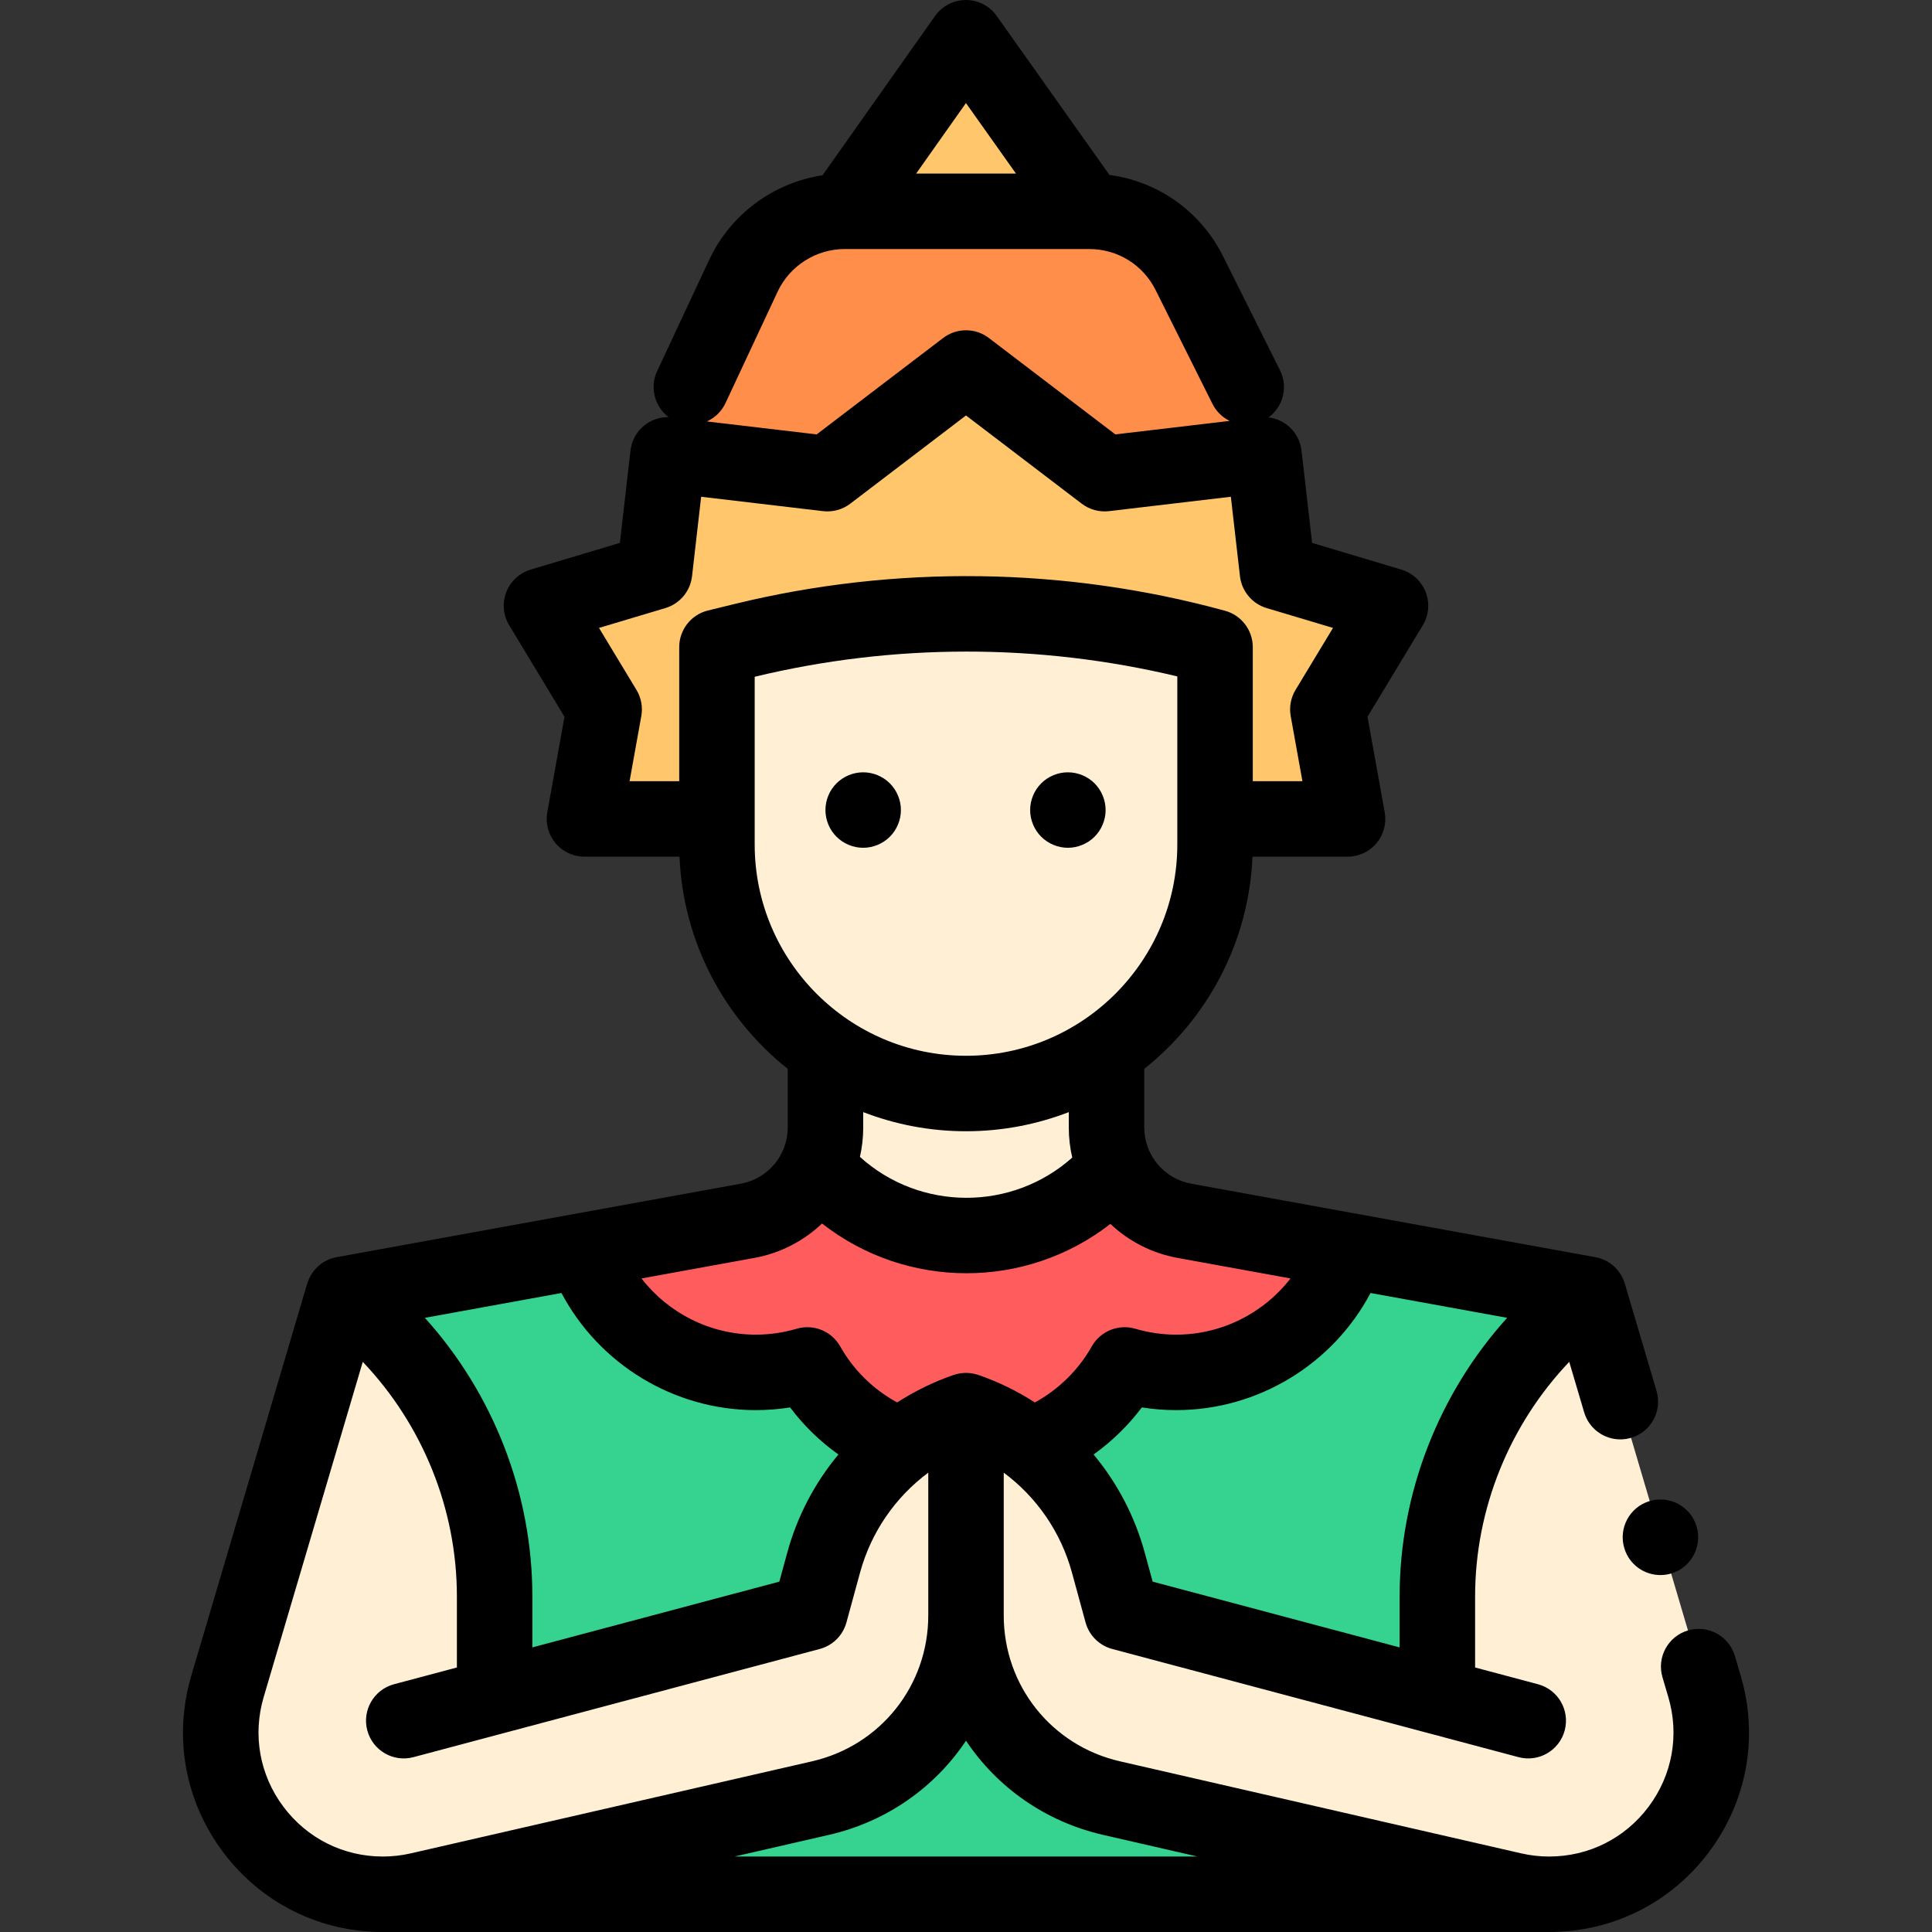 <?xml version="1.0" encoding="iso-8859-1"?>
<!-- Generator: Adobe Illustrator 19.0.0, SVG Export Plug-In . SVG Version: 6.00 Build 0)  -->
<svg version="1.1" id="Capa_1" xmlns="http://www.w3.org/2000/svg" xmlns:xlink="http://www.w3.org/1999/xlink" x="0px" y="0px"
	 viewBox="0 0 512 512" style="enable-background:new 0 0 512 512;" xml:space="preserve">
<rect x="0" y="0" width="512" height="512" fill="#333333" stroke="none"/>
<path style="fill:#36D28F;" d="M313.885,323.526c-11.956-2.174-20.646-12.586-20.646-24.738v-14.016h-74.477v14.016
	c0,12.151-8.69,22.564-20.646,24.738L91,343l0,0c25.229,18.883,40.082,48.553,40.082,80.066V448v54h246.585v-54h3.251v-24.934
	c0-31.513,14.853-61.183,40.082-80.066l0,0L313.885,323.526z"/>
<g>
	<path style="fill:#FFEFD5;" d="M107,456l107.667-28.667l3.612-13.229c5.144-18.837,19.263-33.915,37.721-40.284l0,0v54.28
		c0,23.155-15.998,43.238-38.566,48.415l-106.36,24.398c-3.149,0.722-6.37,1.087-9.601,1.087l0,0
		c-28.692,0-49.313-27.598-41.18-55.114L91,343l8.996,11.332c20.079,25.293,31.032,56.623,31.086,88.918l0,0"/>
	<path style="fill:#FFEFD5;" d="M405,456l-107.667-28.667l-3.612-13.229c-5.144-18.837-19.263-33.915-37.721-40.284l0,0v54.28
		c0,23.155,15.998,43.238,38.566,48.415l106.36,24.398c3.149,0.722,6.37,1.087,9.601,1.087l0,0c28.692,0,49.313-27.598,41.18-55.114
		L421,343l-0.734,0.822c-24.43,27.357-37.933,62.751-37.933,99.428l0,0"/>
</g>
<path style="fill:#FF8E4B;" d="M340.667,125.438l-25.48-53.051C310.169,62.345,299.908,56,288.682,56H256h-32.15
	c-11.501,0-21.964,6.656-26.837,17.075l-24.68,52.364L340.667,125.438L340.667,125.438z"/>
<g>
	<polygon style="fill:#FFC66C;" points="223.479,56 255.971,10 288.596,56 	"/>
	<polygon style="fill:#FFC66C;" points="322.601,216.356 357.718,216.001 352.197,187.029 368.527,159.389 338.477,150.732 
		334.604,119.74 292.408,125.157 255.396,97.53 218.95,125.9 176.653,121.337 173.408,152.4 143.539,161.664 160.424,188.968 
		155.49,218.046 190.607,217.691 	"/>
</g>
<g>
	<path style="fill:#FFEFD5;" d="M256,289.792L256,289.792c-36.451,0-66-29.549-66-66V171.5l7.008-1.713
		c41.133-10.056,84.15-9.466,124.992,1.713l0,0v52.292C322,260.242,292.451,289.792,256,289.792z"/>
	<path style="fill:#FFEFD5;" d="M219.269,312.186c20.356,20.356,53.36,20.356,73.716,0V283h-74.224L219.269,312.186z"/>
</g>
<path style="fill:#FF5D5D;" d="M219.269,312.186c20.356,20.356,53.36,20.356,73.716,0l64.139,19.588
	c-6.694,18.611-24.503,31.92-45.42,31.92c-4.746,0-9.328-0.697-13.661-1.974c-8.278,14.669-23.999,24.58-42.043,24.58
	s-33.765-9.911-42.043-24.58c-4.333,1.277-8.914,1.974-13.661,1.974c-20.913,0-38.719-13.304-45.416-31.91L219.269,312.186z"/>
<path d="M430.462,410.288l0.015,0.05c1.31,4.311,5.263,7.071,9.543,7.071c0.967,0,1.952-0.141,2.925-0.437
	c5.284-1.606,8.258-7.217,6.652-12.501c-1.605-5.284-7.191-8.263-12.476-6.66C431.838,399.418,428.856,405.004,430.462,410.288z"/>
<path d="M461.297,444.051l-1.542-5.217c-1.566-5.296-7.13-8.321-12.424-6.755c-5.296,1.565-8.321,7.128-6.755,12.425l1.542,5.217
	c2.974,10.061,1.078,20.65-5.202,29.055C430.637,487.18,421.019,492,410.527,492c-2.476,0-4.954-0.28-7.365-0.834l-106.36-24.398
	C278.667,462.607,266,446.707,266,428.1v-37.831c8.706,6.466,15.14,15.727,18.074,26.471l3.613,13.229
	c0.938,3.436,3.632,6.112,7.074,7.028l107.667,28.667c5.334,1.422,10.815-1.753,12.236-7.09s-1.753-10.815-7.09-12.236
	l-16.655-4.435v-18.837c0-23.211,9.133-45.553,24.946-62.162l3.955,13.381c1.286,4.351,5.269,7.168,9.585,7.168
	c0.939,0,1.893-0.134,2.839-0.413c5.296-1.565,8.321-7.128,6.755-12.425l-8.409-28.449c-0.082-0.277-0.168-0.515-0.257-0.73
	c-1.235-3.236-4.073-5.643-7.545-6.274l-107.116-19.475c-7.205-1.31-12.434-7.575-12.434-14.898v-15.53
	c16.717-13.307,27.721-33.485,28.679-56.232h25.201c2.962,0,5.772-1.313,7.672-3.586s2.694-5.271,2.169-8.187l-4.559-25.312
	l14.655-24.243c1.601-2.647,1.886-5.887,0.772-8.773c-1.113-2.886-3.5-5.095-6.464-5.981l-23.643-7.071l-2.808-24.478
	c-0.303-2.641-1.645-5.052-3.729-6.702c-1.455-1.151-3.192-1.853-5.004-2.073c3.856-2.828,5.239-8.096,3.029-12.519l-15.079-30.186
	c-5.948-11.905-17.193-19.831-30.113-21.557L264.128,4.215C262.253,1.571,259.212,0,255.971,0c-0.003,0-0.006,0-0.01,0
	c-3.245,0.003-6.286,1.581-8.158,4.23l-29.82,42.217c-12.966,1.96-24.378,10.311-30.028,22.39l-13.798,29.498
	c-2.035,4.351-0.665,9.418,3.018,12.204c-2.293-0.034-4.545,0.718-6.361,2.156c-2.084,1.649-3.426,4.061-3.729,6.702l-2.808,24.478
	l-23.643,7.071c-2.964,0.886-5.351,3.095-6.464,5.981c-1.114,2.886-0.829,6.125,0.772,8.773l14.655,24.243l-4.559,25.312
	c-0.525,2.916,0.27,5.914,2.169,8.187c1.9,2.272,4.71,3.586,7.672,3.586h25.201c0.958,22.746,11.963,42.925,28.679,56.232v15.53
	c0,7.323-5.229,13.589-12.434,14.898L89.211,333.161c-3.537,0.643-6.407,3.133-7.604,6.462c-0.07,0.163-0.138,0.339-0.198,0.542
	L50.703,444.051c-4.779,16.169-1.732,33.189,8.359,46.696C69.154,504.254,84.612,512,101.473,512h309.055
	c16.86,0,32.318-7.746,42.411-21.253C463.03,477.24,466.077,460.22,461.297,444.051z M363.208,342.657l36.195,6.581
	c-18.098,20.057-28.486,46.449-28.486,73.828v13.512l-65.453-17.428l-2.097-7.68c-2.646-9.69-7.318-18.522-13.556-26.013
	c4.859-3.479,9.189-7.692,12.789-12.478c3.009,0.476,6.052,0.716,9.104,0.716C333.443,373.694,353.229,361.5,363.208,342.657z
	 M255.988,27.31L269.244,46h-26.458L255.988,27.31z M192.273,106.809l13.798-29.498C209.285,70.44,216.264,66,223.85,66h64.832
	c7.485,0,14.214,4.16,17.559,10.856l15.079,30.185c1.02,2.041,2.648,3.571,4.55,4.502l-30.294,3.578l-33.513-25.547
	c-3.581-2.729-8.544-2.729-12.125,0l-33.513,25.547l-29.098-3.437C189.43,110.736,191.219,109.063,192.273,106.809z
	 M187.625,161.786c-4.476,1.094-7.625,5.106-7.625,9.714v35.527h-13.157l3.107-17.254c0.431-2.395-0.025-4.864-1.284-6.946
	l-9.926-16.42l17.586-5.26c3.833-1.146,6.614-4.467,7.07-8.441l2.416-21.061l32.285,3.813c2.575,0.303,5.171-0.405,7.235-1.979
	L256,110.101l30.668,23.378c2.064,1.574,4.659,2.284,7.235,1.979l32.285-3.813l2.416,21.061c0.456,3.974,3.237,7.294,7.07,8.441
	l17.586,5.26l-9.926,16.42c-1.259,2.082-1.715,4.551-1.284,6.946l3.107,17.254H332V171.5c0-4.506-3.014-8.456-7.36-9.645
	c-42.375-11.6-87.331-12.216-130.007-1.782L187.625,161.786z M200,223.792v-44.441c36.738-8.876,75.284-8.892,112-0.094v44.535
	c0,30.879-25.122,56-56,56S200,254.67,200,223.792z M303.151,283.33c-0.008,0.066-0.016,0.08-0.025,0.02
	C303.134,283.344,303.142,283.337,303.151,283.33z M284.156,306.769c-15.993,14.274-40.346,14.216-56.266-0.181
	c0.571-2.516,0.872-5.127,0.872-7.8v-4.063c8.462,3.261,17.641,5.067,27.239,5.067s18.776-1.806,27.239-5.067v4.063
	C283.239,301.525,283.558,304.197,284.156,306.769z M208.874,283.35c-0.01,0.069-0.019,0.048-0.028-0.023
	C208.855,283.335,208.864,283.343,208.874,283.35z M199.904,333.364c6.959-1.265,13.118-4.526,17.945-9.123
	c11.2,8.777,24.735,13.183,38.279,13.183c13.487,0,26.965-4.37,38.137-13.073c4.809,4.54,10.928,7.759,17.831,9.014l29.901,5.436
	c-7.124,9.203-18.253,14.894-30.292,14.894c-3.662,0-7.308-0.527-10.835-1.566c-4.465-1.314-9.248,0.624-11.535,4.678
	c-3.531,6.257-8.814,11.434-15.086,14.858c-4.63-2.994-9.651-5.456-14.986-7.297c-0.106-0.037-0.216-0.057-0.323-0.09
	c-0.201-0.062-0.402-0.12-0.606-0.169c-0.186-0.045-0.372-0.081-0.559-0.115c-0.199-0.036-0.398-0.068-0.599-0.092
	c-0.194-0.023-0.387-0.038-0.582-0.049c-0.197-0.012-0.394-0.02-0.592-0.02s-0.395,0.008-0.592,0.02
	c-0.194,0.011-0.388,0.026-0.582,0.049c-0.201,0.024-0.4,0.056-0.599,0.092c-0.188,0.034-0.375,0.07-0.561,0.115
	c-0.203,0.049-0.403,0.107-0.604,0.168c-0.108,0.033-0.218,0.054-0.325,0.091c-5.331,1.84-10.349,4.3-14.977,7.292
	c-6.327-3.445-11.544-8.561-15.095-14.853c-2.289-4.054-7.069-5.991-11.535-4.678c-3.528,1.039-7.173,1.566-10.835,1.566
	c-12.039,0-23.169-5.691-30.292-14.894L199.904,333.364z M148.792,342.657c9.98,18.844,29.766,31.038,51.504,31.038
	c3.048,0,6.087-0.239,9.093-0.715c3.598,4.803,7.919,8.995,12.799,12.477c-6.238,7.49-10.909,16.323-13.555,26.013l-2.098,7.68
	l-65.453,17.428v-13.512c0-27.379-10.388-53.771-28.486-73.828L148.792,342.657z M101.473,492c-10.491,0-20.109-4.82-26.389-13.225
	c-6.28-8.404-8.176-18.994-5.202-29.055l26.253-88.817c15.813,16.609,24.946,38.951,24.946,62.162v18.837l-16.655,4.435
	c-5.337,1.421-8.512,6.899-7.09,12.236c1.421,5.337,6.899,8.512,12.236,7.09l107.667-28.667c3.441-0.916,6.136-3.593,7.074-7.028
	l3.613-13.229c2.934-10.743,9.368-20.004,18.074-26.47V428.1c0,18.607-12.667,34.508-30.802,38.668l-106.36,24.398
	C106.427,491.72,103.949,492,101.473,492z M194.655,492l25.015-5.738c15.366-3.525,28.12-12.654,36.331-24.956
	c8.21,12.302,20.965,21.431,36.331,24.956L317.345,492H194.655z"/>
<path d="M228.75,224.67c2.63,0,5.21-1.07,7.07-2.93s2.93-4.44,2.93-7.07c0-2.64-1.07-5.21-2.93-7.07c-1.86-1.87-4.44-2.93-7.07-2.93
	c-2.64,0-5.21,1.06-7.07,2.93c-1.87,1.86-2.93,4.43-2.93,7.07c0,2.63,1.06,5.21,2.93,7.07C223.54,223.6,226.11,224.67,228.75,224.67
	z"/>
<path d="M283,224.67c2.63,0,5.21-1.07,7.07-2.93s2.93-4.44,2.93-7.07s-1.07-5.21-2.93-7.07c-1.86-1.87-4.44-2.93-7.07-2.93
	s-5.21,1.06-7.07,2.93c-1.86,1.86-2.93,4.43-2.93,7.07c0,2.63,1.07,5.21,2.93,7.07C277.79,223.6,280.37,224.67,283,224.67z"/>
<g>
</g>
<g>
</g>
<g>
</g>
<g>
</g>
<g>
</g>
<g>
</g>
<g>
</g>
<g>
</g>
<g>
</g>
<g>
</g>
<g>
</g>
<g>
</g>
<g>
</g>
<g>
</g>
<g>
</g>
</svg>
